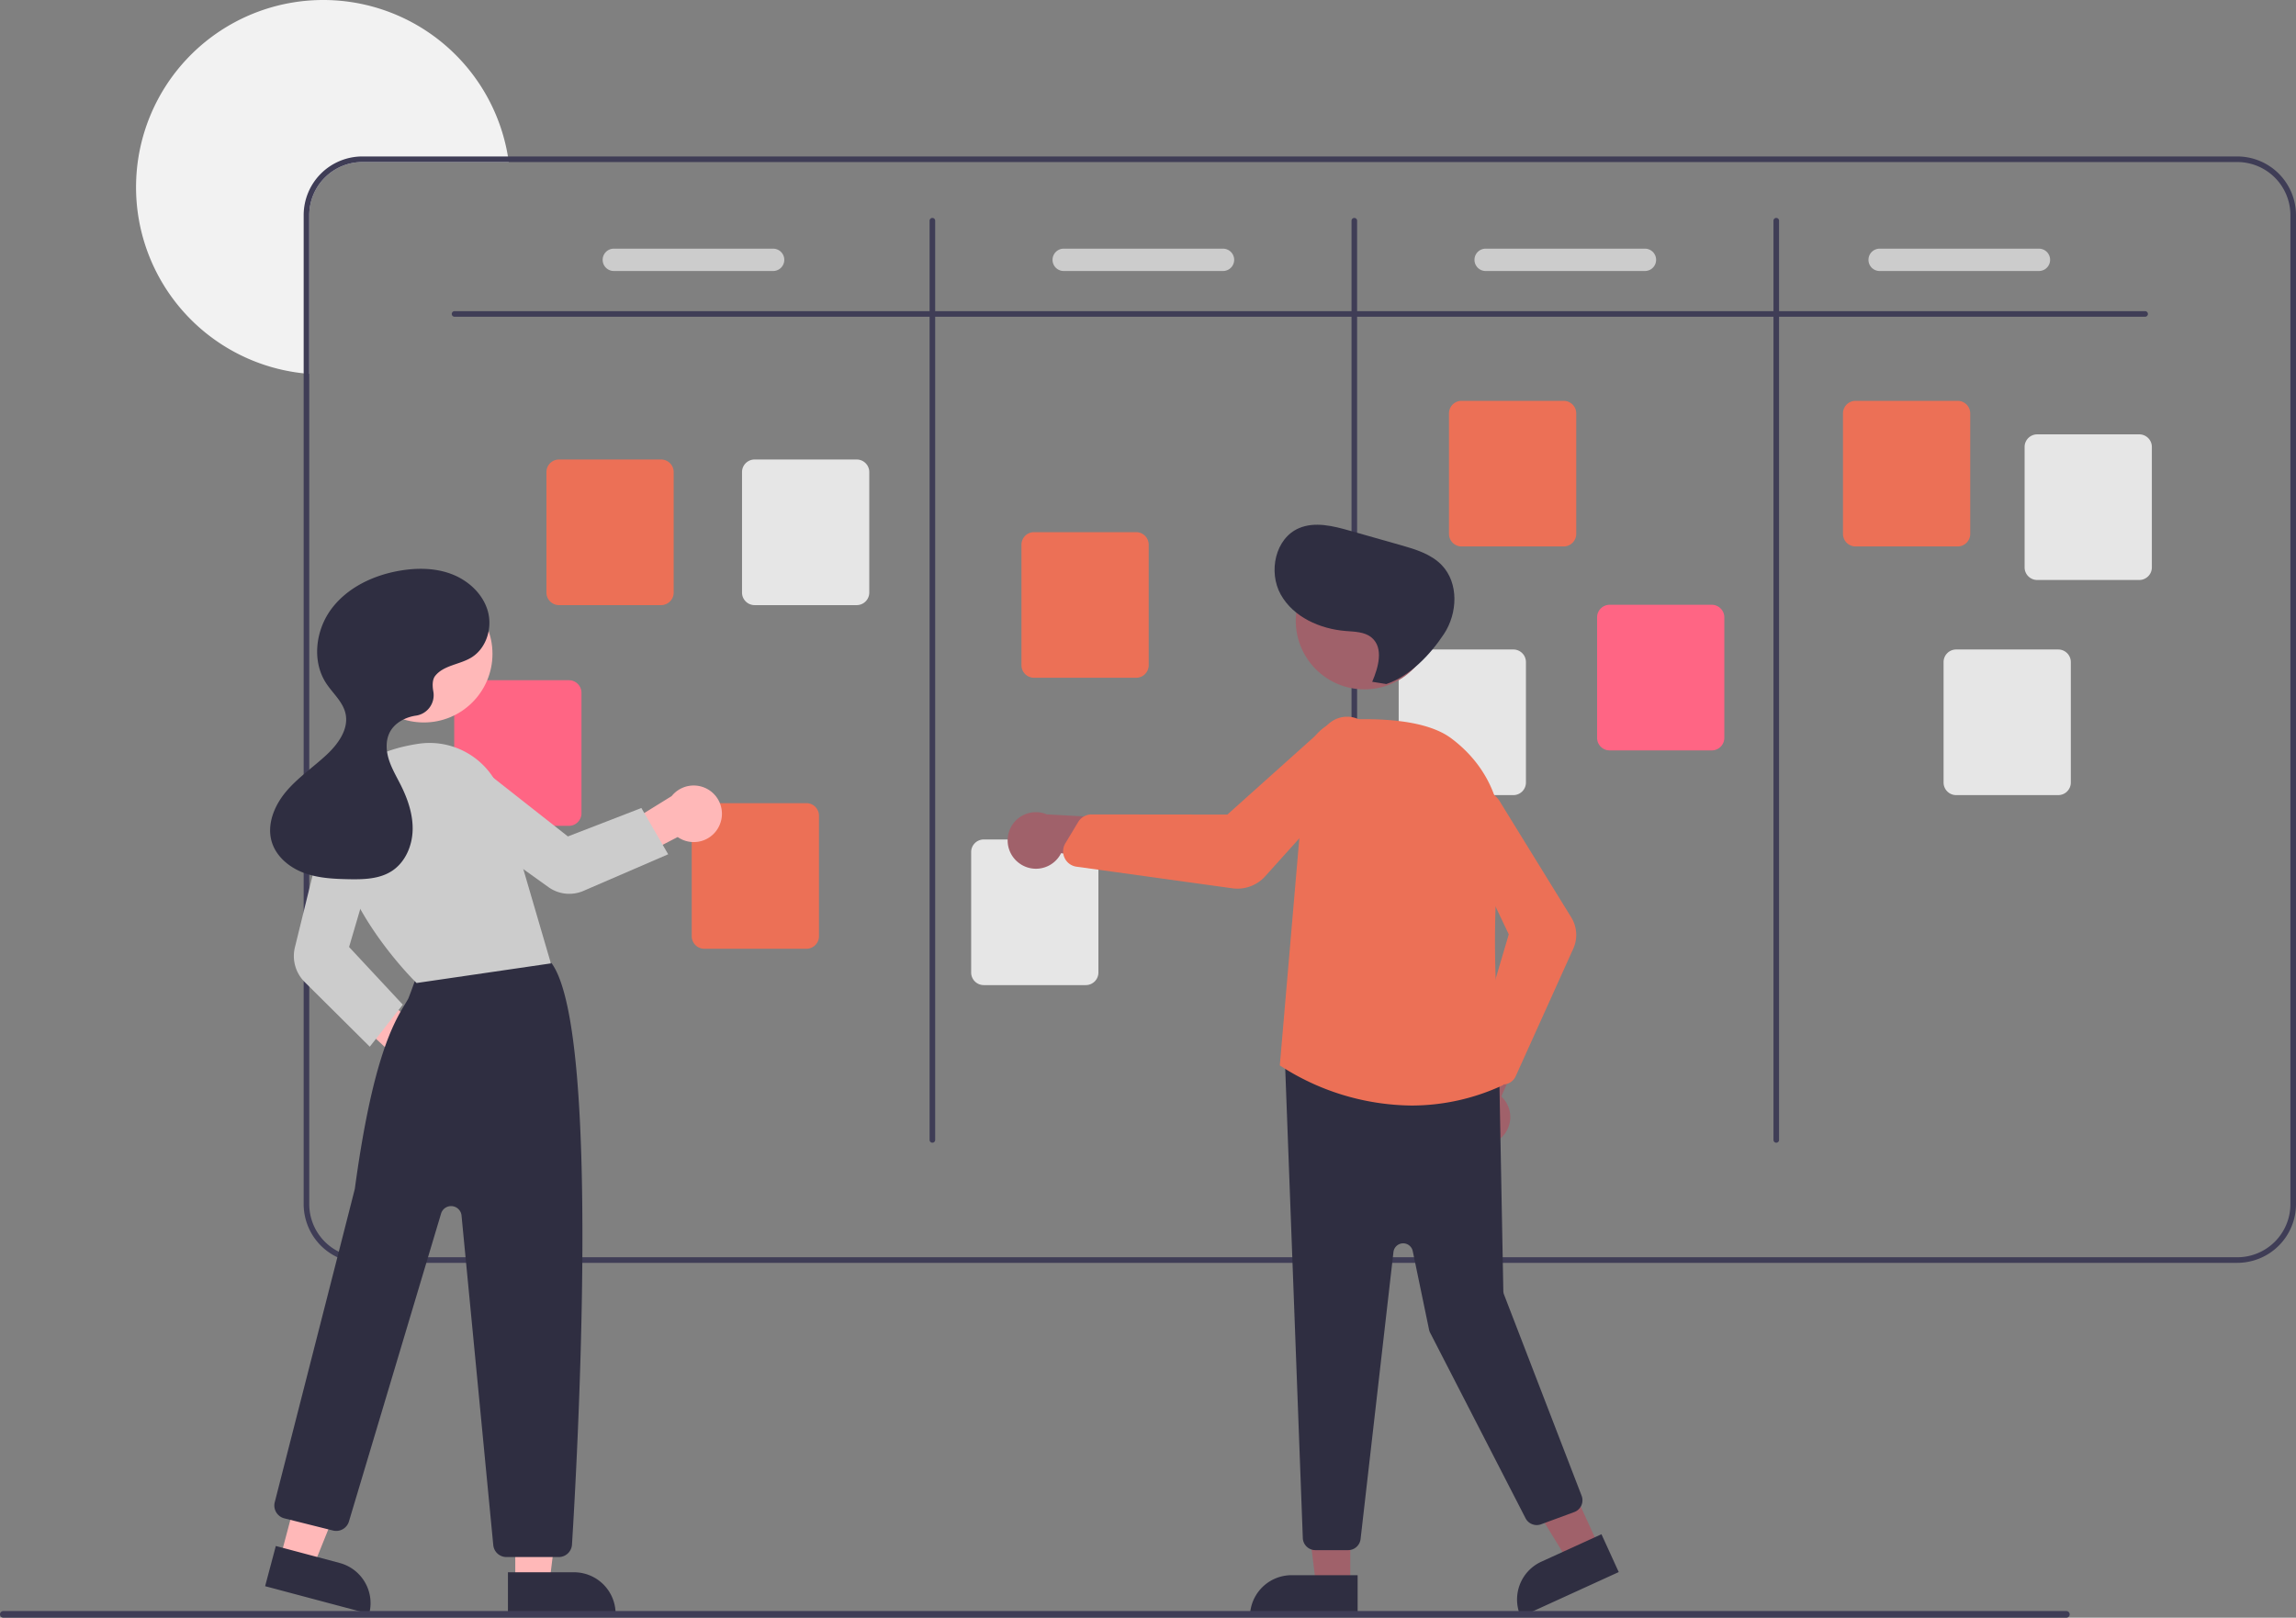 <svg data-name="Layer 1" xmlns="http://www.w3.org/2000/svg" width="821.676" height="579.01" viewBox="0 0 821.676 579.01"><rect x="0" y="0" width="821.676" height="579.01" fill="#808080" stroke="none"/><path d="M182.076 58h-52.4a19.017 19.017 0 00-19 19v56.81c-.67-.04-1.34-.1-2-.18a66.999 66.999 0 1173.1-77.63c.11.66.21 1.33.3 2z" fill="#f2f2f2"/><path d="M800.676 56h-671a21.023 21.023 0 00-21 21v354a21.023 21.023 0 0021 21h671a21.023 21.023 0 0021-21V77a21.023 21.023 0 00-21-21zm19 375a19.017 19.017 0 01-19 19h-671a19.017 19.017 0 01-19-19V77a19.017 19.017 0 0119-19h671a19.017 19.017 0 0119 19z" fill="#3f3d56"/><path d="M767.676 113.37h-605a1 1 0 010-2h605a1 1 0 010 2z" fill="#3f3d56"/><path d="M333.676 409a1 1 0 01-1-1V79a1 1 0 112 0v329a1 1 0 01-1 1zm151 0a1 1 0 01-1-1V79a1 1 0 112 0v329a1 1 0 01-1 1zm151 0a1 1 0 01-1-1V79a1 1 0 112 0v329a1 1 0 01-1 1z" fill="#3f3d56"/><path d="M236.592 216.587h-36.54a4.505 4.505 0 01-4.5-4.5v-43.12a4.505 4.505 0 014.5-4.5h36.54a4.505 4.505 0 014.5 4.5v43.12a4.505 4.505 0 01-4.5 4.5zm52 123h-36.54a4.505 4.505 0 01-4.5-4.5v-43.12a4.505 4.505 0 014.5-4.5h36.54a4.505 4.505 0 014.5 4.5v43.12a4.505 4.505 0 01-4.5 4.5zm118-97h-36.54a4.505 4.505 0 01-4.5-4.5v-43.12a4.505 4.505 0 014.5-4.5h36.54a4.505 4.505 0 014.5 4.5v43.12a4.505 4.505 0 01-4.5 4.5zm153-47h-36.54a4.505 4.505 0 01-4.5-4.5v-43.12a4.505 4.505 0 014.5-4.5h36.54a4.505 4.505 0 014.5 4.5v43.12a4.505 4.505 0 01-4.5 4.5zm141 0h-36.54a4.505 4.505 0 01-4.5-4.5v-43.12a4.505 4.505 0 014.5-4.5h36.54a4.505 4.505 0 014.5 4.5v43.12a4.505 4.505 0 01-4.5 4.5z" fill="#ec7056"/><path d="M765.592 207.587h-36.54a4.505 4.505 0 01-4.5-4.5v-43.12a4.505 4.505 0 014.5-4.5h36.54a4.505 4.505 0 014.5 4.5v43.12a4.505 4.505 0 01-4.5 4.5zm-29 77h-36.54a4.505 4.505 0 01-4.5-4.5v-43.12a4.505 4.505 0 014.5-4.5h36.54a4.505 4.505 0 014.5 4.5v43.12a4.505 4.505 0 01-4.5 4.5z" fill="#e6e6e6"/><path d="M612.592 268.587h-36.54a4.505 4.505 0 01-4.5-4.5v-43.12a4.505 4.505 0 014.5-4.5h36.54a4.505 4.505 0 014.5 4.5v43.12a4.505 4.505 0 01-4.5 4.5z" fill="#ff6584"/><path d="M541.592 284.587h-36.54a4.505 4.505 0 01-4.5-4.5v-43.12a4.505 4.505 0 014.5-4.5h36.54a4.505 4.505 0 014.5 4.5v43.12a4.505 4.505 0 01-4.5 4.5zm-153 68h-36.54a4.505 4.505 0 01-4.5-4.5v-43.12a4.505 4.505 0 014.5-4.5h36.54a4.505 4.505 0 014.5 4.5v43.12a4.505 4.505 0 01-4.5 4.5z" fill="#e6e6e6"/><path d="M203.592 295.587h-36.54a4.505 4.505 0 01-4.5-4.5v-43.12a4.505 4.505 0 014.5-4.5h36.54a4.505 4.505 0 014.5 4.5v43.12a4.505 4.505 0 01-4.5 4.5z" fill="#ff6584"/><path d="M306.592 216.587h-36.54a4.505 4.505 0 01-4.5-4.5v-43.12a4.505 4.505 0 014.5-4.5h36.54a4.505 4.505 0 014.5 4.5v43.12a4.505 4.505 0 01-4.5 4.5z" fill="#e6e6e6"/><path d="M276.676 97h-57a4 4 0 010-8h57a4 4 0 010 8zm161 0h-57a4 4 0 010-8h57a4 4 0 010 8zm151 0h-57a4 4 0 010-8h57a4 4 0 010 8zm141 0h-57a4 4 0 010-8h57a4 4 0 010 8z" fill="#ccc"/><path d="M149.01 389.891a10.056 10.056 0 01-8.7-12.73L114.675 353.3l13.553-3.438 25.206 20.443a10.11 10.11 0 01-4.426 19.586zm35.394 176.362h12.26l5.832-47.288h-18.094l.002 47.288z" fill="#ffb8b8"/><path d="M220.308 577.636l-38.53.001-.001-14.887h23.644a14.887 14.887 0 0114.887 14.886z" fill="#2f2e41"/><path fill="#ffb8b8" d="M100.345 557.401l11.848 3.154 17.801-44.196-17.485-4.654-12.164 45.696z"/><path d="M132.113 577.64l-37.234-9.911 3.829-14.386 22.848 6.081a14.887 14.887 0 0110.557 18.215zm67.848-20.34h-18.707a4.73 4.73 0 01-4.726-4.293L165.17 435.075a3.748 3.748 0 00-7.32-.715l-32.974 110.2a4.742 4.742 0 01-5.7 3.246l-17.403-4.352a4.747 4.747 0 01-3.448-5.787c.285-1.11 28.411-111.028 28.657-112.158 6.372-46.968 13.997-59.554 18.093-66.315.339-.56.65-1.074.93-1.56.352-.609 2.513-6.645 3.884-10.565a4.79 4.79 0 012.435-2.977c17.211-8.802 37.348-2.71 43.11-.632a4.682 4.682 0 012.338 1.815c17.284 26.072 8.802 177.492 6.926 207.581a4.751 4.751 0 01-4.738 4.444z" fill="#2f2e41"/><circle cx="151.684" cy="234.024" r="24.561" fill="#ffb8b8"/><path d="M149.082 351.838l-.177-.171c-.33-.32-33.055-32.38-28.82-62.024 1.811-12.68 12.07-20.782 29.667-23.431a27.135 27.135 0 0130 19.121l17.4 59.484z" fill="#ccc"/><path d="M132.333 374.64l-23.319-23.17a13.137 13.137 0 01-3.48-12.392l11.29-45.919a10.354 10.354 0 0113.18-7.4 10.41 10.41 0 016.808 12.794l-11.884 40.396 19.218 20.637z" fill="#ccc"/><path d="M257.404 295.562a10.056 10.056 0 01-14.883 4.03l-31.13 16.134 1.376-13.706 27.597-17.08a10.11 10.11 0 0117.04 10.622z" fill="#ffb8b8"/><path d="M239.121 305.765l-30.346 13.113a12.809 12.809 0 01-12.477-1.338l-38.589-27.65a10.355 10.355 0 01-1.974-14.985 10.41 10.41 0 0114.409-1.568l33.088 26.042 26.3-10.175z" fill="#ccc"/><path d="M155.756 241.895c3.03-3.797 8.69-4.001 12.853-6.505 5.452-3.28 7.706-10.611 5.949-16.726s-6.938-10.881-12.879-13.16-12.55-2.308-18.816-1.206c-9.33 1.64-18.516 5.995-24.206 13.569s-7.139 18.666-1.982 26.612c2.37 3.653 6.03 6.667 6.976 10.917 1.242 5.58-2.672 10.961-6.864 14.846-4.777 4.427-10.257 8.134-14.442 13.123s-6.976 11.806-5.066 18.032c1.6 5.217 6.256 9.06 11.361 10.984s10.666 2.203 16.121 2.31c5.298.103 10.924-.025 15.386-2.882 4.778-3.057 7.328-8.858 7.517-14.527s-1.706-11.222-4.245-16.294c-1.513-3.023-3.273-5.953-4.278-9.18s-1.18-6.89.43-9.863c1.693-3.125 5.117-5.01 8.604-5.694.182-.036.373-.068.574-.096a7.398 7.398 0 006.333-8.628c-.397-2.214-.363-4.334.674-5.632z" fill="#2f2e41"/><path fill="#a0616a" d="M483.229 567.3h-12.26l-5.832-47.288 18.094.001-.002 47.287z"/><path d="M462.212 563.797h23.644v14.887h-38.53a14.887 14.887 0 0114.886-14.887z" fill="#2f2e41"/><path fill="#a0616a" d="M572.184 553.413l-11.151 5.093-24.954-40.589 16.459-7.518 19.646 43.014z"/><path d="M551.612 558.958l21.506-9.823 6.185 13.541-35.047 16.009a14.887 14.887 0 017.356-19.727z" fill="#2f2e41"/><path d="M536.482 407.857a10.056 10.056 0 00.8-15.399l14.412-32.7-18.308 3.103-10.879 30.577a10.11 10.11 0 0013.975 14.419z" fill="#a0616a"/><path d="M482.448 554.831h-11.712a4.517 4.517 0 01-4.489-4.173l-6.387-170.56a4.5 4.5 0 014.926-4.804l67.735 7.194a4.501 4.501 0 014.062 4.393l1.42 75.236a3.492 3.492 0 00.233 1.193l27.785 72.053a4.499 4.499 0 01-2.643 5.84l-11.868 4.373a4.501 4.501 0 01-5.558-2.164l-34.132-66.369a4.475 4.475 0 01-.404-1.142l-5.831-28.094a3.5 3.5 0 00-6.904.312l-11.763 102.724a4.499 4.499 0 01-4.47 3.988z" fill="#2f2e41"/><circle cx="488.279" cy="222.178" r="24.561" fill="#a0616a"/><path d="M505.123 395.694a87.664 87.664 0 01-46.873-14.198l-.239-.165.025-.29 9.395-109.415a15.42 15.42 0 0114.599-14.062c12.176-.56 28.53.146 37.286 6.667 13.23 9.854 19.607 24.693 17.495 40.712-4.38 33.219.582 78.03 1.162 83.03l.042.36-.33.15a77.266 77.266 0 01-32.562 7.211z" fill="#ec7056"/><path d="M537.86 388.158a5.007 5.007 0 01-3.68-1.622l-5.373-5.862a5.026 5.026 0 01-1.11-4.795l12.251-41.463-18.64-39.144a8.832 8.832 0 01-.603-5.88 8.809 8.809 0 0116.313-2.083l25.295 41.042a11.95 11.95 0 01.72 11.198l-20.61 45.665a4.988 4.988 0 01-3.767 2.88 5.054 5.054 0 01-.796.064z" fill="#ec7056"/><path d="M364.738 308.953a10.056 10.056 0 0014.998-3.578l35.438 4.596-8.144-16.688-32.404-1.806a10.11 10.11 0 00-9.888 17.476z" fill="#a0616a"/><path d="M442.85 318.067a13.425 13.425 0 01-1.845-.128l-55.751-7.732a5.541 5.541 0 01-4.251-3.111 5.657 5.657 0 01-.318-.83 5.564 5.564 0 01.575-4.431l4.613-7.649a5.584 5.584 0 014.756-2.686h.008l48.596.056 36.294-32.517a9.868 9.868 0 016.107-2.5 9.835 9.835 0 017.372 16.816l-36.215 40.278a13.364 13.364 0 01-9.942 4.434z" fill="#ec7056"/><path d="M491.072 244.028c2.244-5.195 4.143-12.113-.162-15.785-2.497-2.13-6.093-2.135-9.365-2.4-9.217-.747-18.706-4.988-23.21-13.063s-1.99-20.085 6.51-23.728c5.729-2.456 12.297-.783 18.294.917l18.006 5.106c5.35 1.517 10.967 3.19 14.819 7.202 6.142 6.397 5.683 17.211.804 24.618s-12.226 15.13-20.637 17.942z" fill="#2f2e41"/><path d="M739.485 579.01H1.19a1.19 1.19 0 110-2.382h738.294a1.19 1.19 0 110 2.382z" fill="#3f3d56"/></svg>